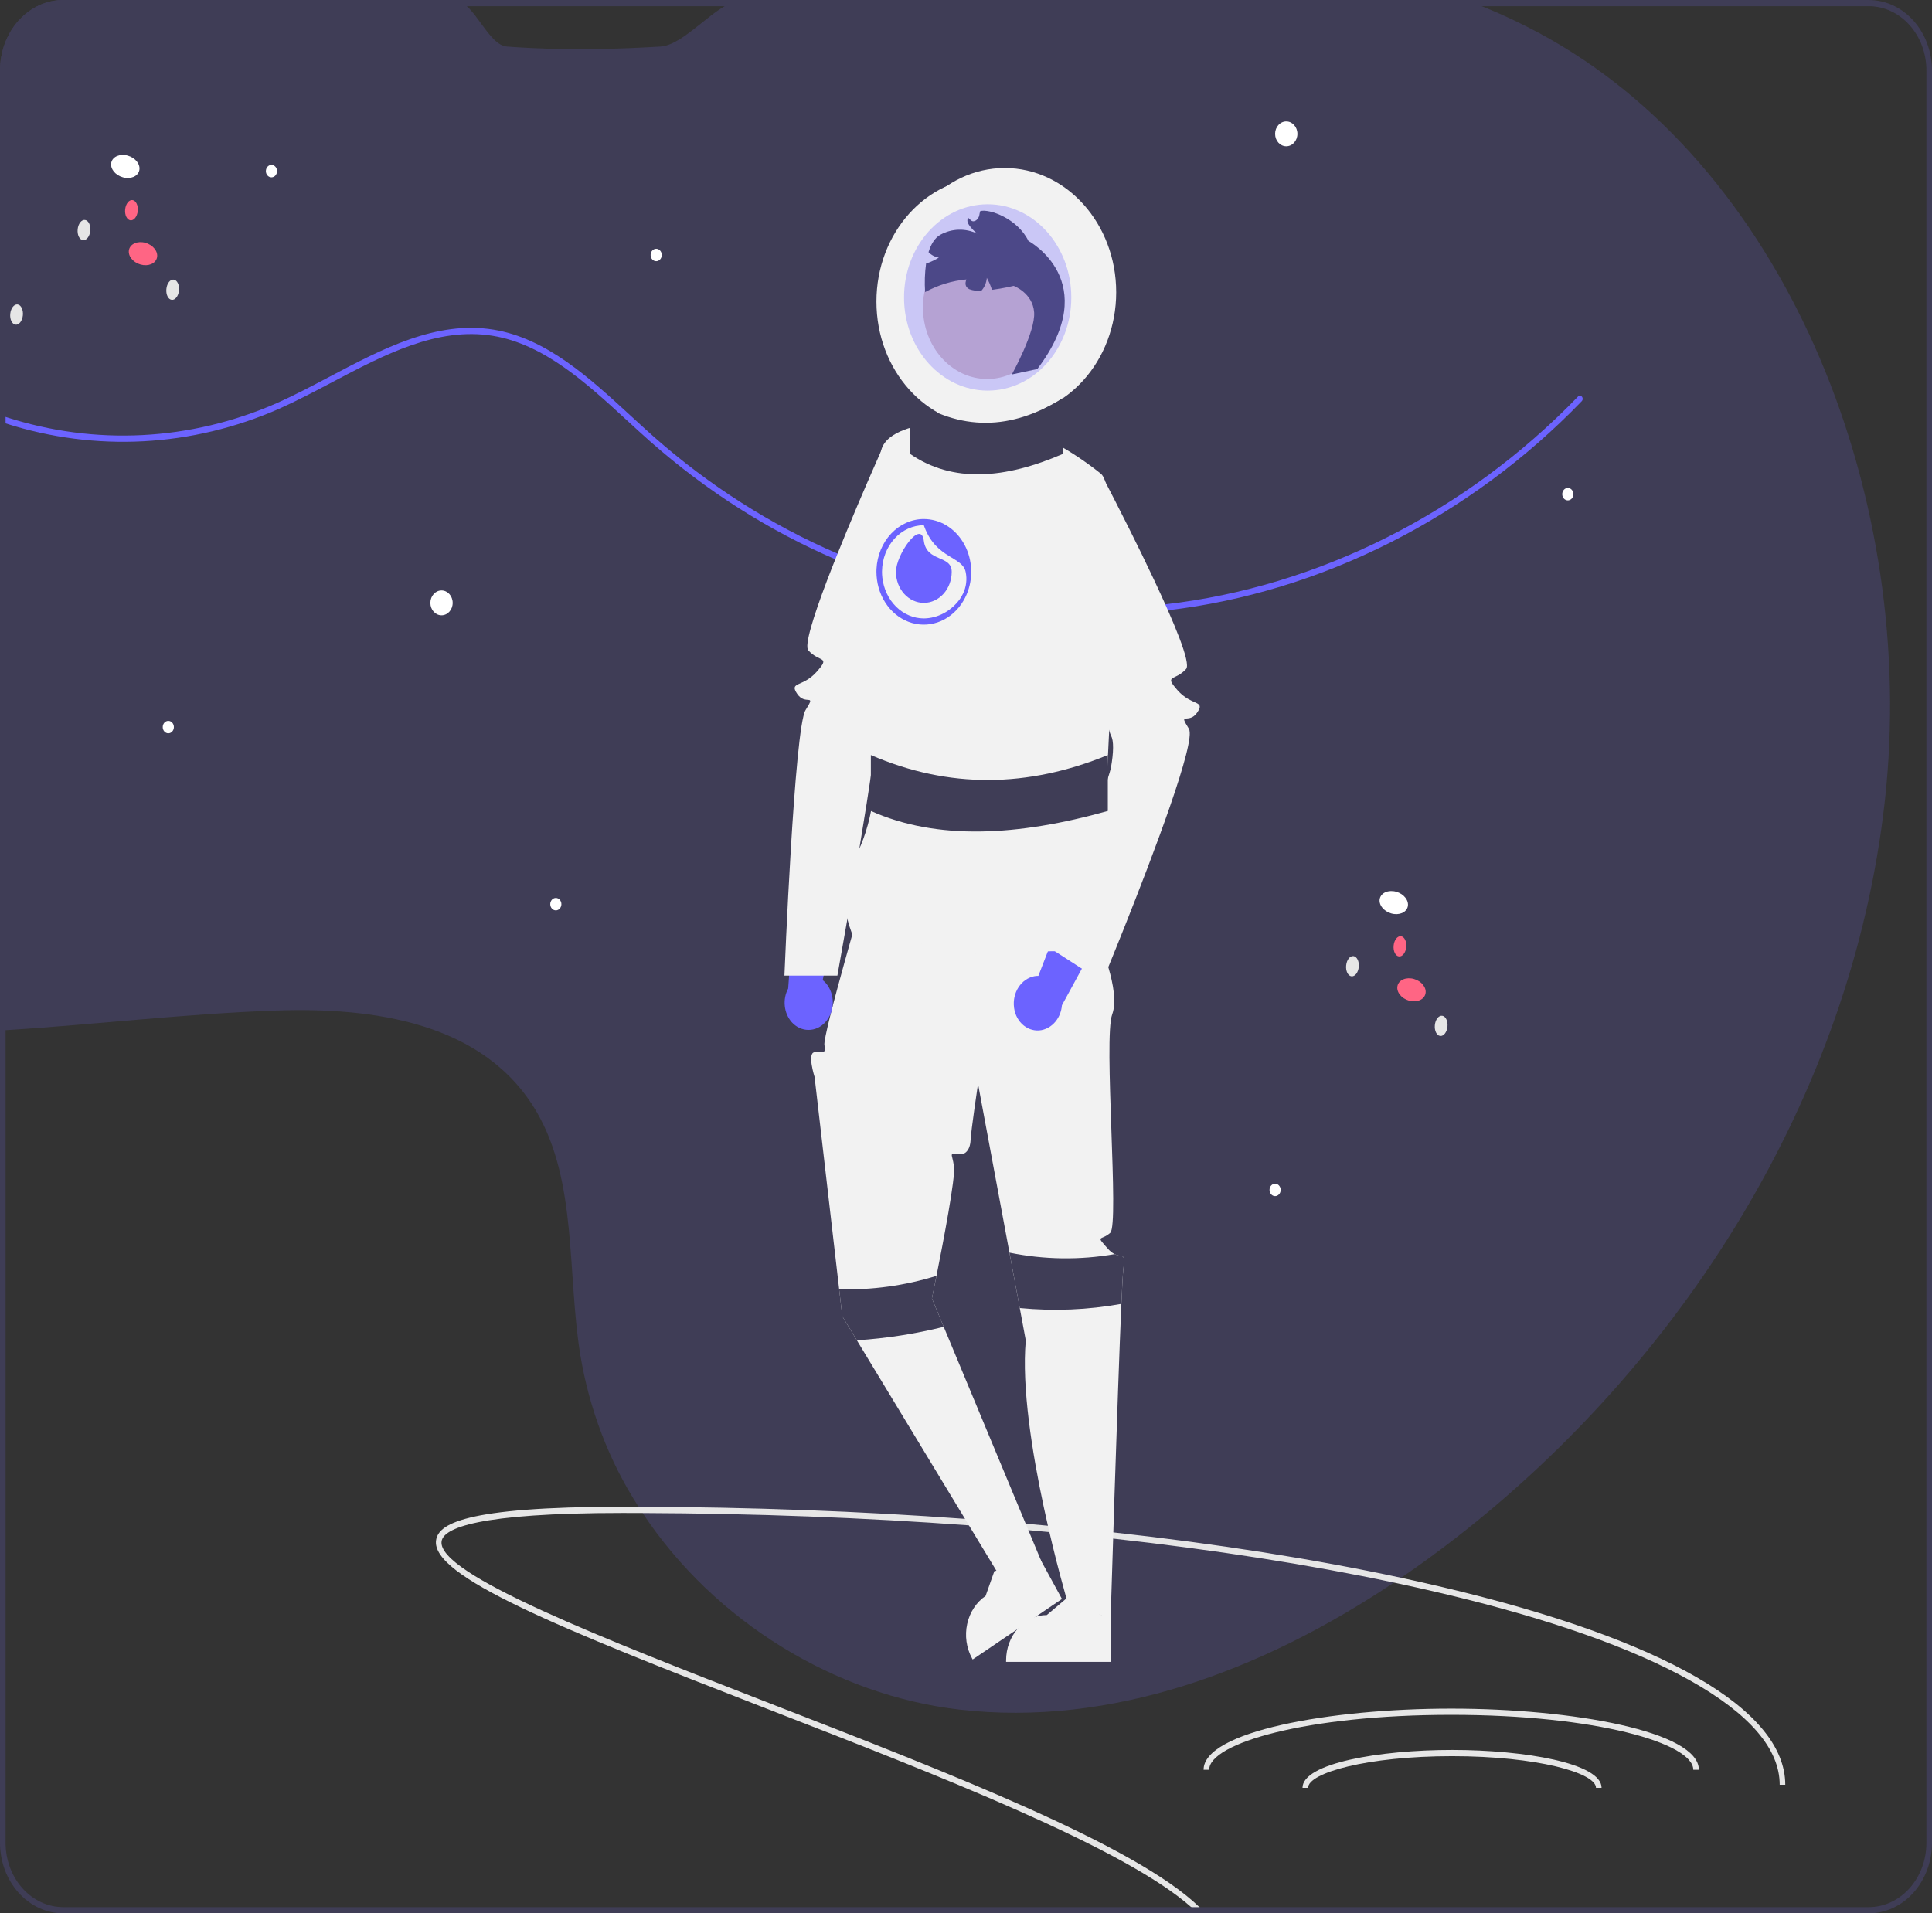 <svg width="530" height="525" viewBox="0 0 530 525" fill="none" xmlns="http://www.w3.org/2000/svg">
<rect x="0" y="0" width="530" height="525" fill="#333333" stroke="none"/>
<g clip-path="url(#clip0_120_80)">
<path d="M517.075 219.673C507.974 301.764 460.419 374.54 399.542 421.858C394.601 425.702 389.539 429.389 384.353 432.92C383.703 433.364 383.053 433.807 382.403 434.241C346.228 458.429 304.784 473.923 263.149 469.091C229.323 465.17 196.108 445.116 176.284 415.159C175.91 414.597 175.535 414.017 175.175 413.446C167.1 400.965 161.624 386.634 159.145 371.497C155.581 349.091 158.35 324.315 147.276 305.199C132.913 280.398 102.153 276.358 75.684 277.287C50.943 278.148 26.24 281.131 1.53 282.682C1.025 282.716 0.512 282.741 0 282.776V19.338C0.006 14.211 1.836 9.296 5.089 5.671C8.342 2.046 12.752 0.006 17.353 0H124.982C130.19 0.759 133.877 12.401 139.07 12.784C141.318 12.954 143.564 13.091 145.807 13.193C157.608 13.739 169.394 13.508 181.164 12.784C188.039 12.367 196.444 0.699 203.312 0H402.051C403.534 0.545 405.003 1.116 406.471 1.705C412.798 4.245 418.979 7.217 424.979 10.602C491.179 48.008 526.176 137.582 517.075 219.673Z" fill="#3F3D56"/>
<path d="M433.935 110.063C403.121 142.023 362.304 162.528 320.378 167.446C316.264 167.932 312.139 168.264 308.004 168.443C307.086 168.486 306.169 168.511 305.243 168.537C303.744 168.58 302.238 168.597 300.739 168.597C298.941 168.597 297.144 168.568 295.347 168.511C284.943 168.173 274.581 166.911 264.358 164.736C263.983 164.651 263.616 164.574 263.241 164.489C261.627 164.139 260.019 163.764 258.415 163.364C255.341 162.605 252.282 161.764 249.238 160.841C248.251 160.543 247.265 160.236 246.278 159.912C244.863 159.46 243.456 158.983 242.049 158.497C241.521 158.31 240.993 158.131 240.465 157.935C239.93 157.747 239.395 157.551 238.859 157.347C235.594 156.153 232.356 154.858 229.147 153.46C210.868 145.591 193.756 134.699 178.387 121.151C176.261 119.267 174.105 117.29 172.024 115.372C160.843 105.094 149.28 94.466 135.184 92.148C119.965 89.651 105.342 97.372 91.209 104.838C86.414 107.369 81.458 109.986 76.556 112.176C52.625 122.681 26.251 124.086 1.53 116.173C1.017 116.02 0.505 115.849 0 115.679V113.898C0.505 114.068 1.017 114.239 1.53 114.401C26.044 122.353 52.233 121.013 75.99 110.591C80.846 108.426 85.787 105.818 90.559 103.295C104.899 95.719 119.728 87.886 135.406 90.46C149.922 92.847 161.654 103.628 172.996 114.06C175.076 115.969 177.225 117.946 179.336 119.821C194.602 133.282 211.604 144.1 229.766 151.909H229.774C232.848 153.239 235.961 154.491 239.089 155.651C239.54 155.812 239.991 155.974 240.443 156.145C240.947 156.324 241.46 156.503 241.965 156.682C243.257 157.142 244.552 157.58 245.85 157.994C247.119 158.42 248.396 158.824 249.681 159.205H249.689C252.978 160.202 256.287 161.102 259.616 161.906C261.123 162.281 262.629 162.622 264.151 162.946C264.48 163.023 264.816 163.091 265.153 163.159C274.961 165.222 284.897 166.436 294.873 166.79H294.88C298.345 166.909 301.804 166.923 305.259 166.832C306.161 166.807 307.056 166.773 307.951 166.739C311.859 166.568 315.762 166.261 319.66 165.818H319.667C361.463 161.054 402.181 140.668 432.895 108.81C433.044 108.657 433.241 108.577 433.444 108.586C433.646 108.595 433.837 108.693 433.974 108.859C434.112 109.025 434.185 109.244 434.178 109.47C434.17 109.695 434.083 109.909 433.935 110.063H433.935Z" fill="#6C63FF"/>
<path d="M0.237 77.506C0.19 77.724 0.11 77.931 0 78.119V75.742C0.279 76.274 0.364 76.906 0.237 77.506Z" fill="#FF6584"/>
<path d="M6.272 86.533C6.425 85.002 5.775 83.665 4.82 83.546C3.865 83.427 2.966 84.572 2.812 86.102C2.659 87.633 3.309 88.97 4.264 89.089C5.22 89.208 6.118 88.063 6.272 86.533Z" fill="#E6E6E6"/>
<path d="M8.4 104.608C8.554 103.077 7.904 101.74 6.948 101.621C5.993 101.502 5.094 102.647 4.941 104.177C4.787 105.707 5.437 107.044 6.393 107.163C7.348 107.282 8.247 106.138 8.4 104.608Z" fill="#3F3D56"/>
<path d="M386.189 248.749C386.563 247.106 385.148 245.289 383.028 244.69C380.908 244.092 378.887 244.939 378.514 246.582C378.14 248.225 379.555 250.042 381.675 250.641C383.794 251.239 385.815 250.392 386.189 248.749Z" fill="white"/>
<path d="M360.306 248.563C360.68 246.92 359.264 245.103 357.145 244.504C355.025 243.906 353.004 244.753 352.63 246.396C352.257 248.039 353.672 249.856 355.792 250.455C357.911 251.053 359.932 250.206 360.306 248.563Z" fill="#3F3D56"/>
<path d="M391.046 272.68C391.42 271.037 390.005 269.219 387.885 268.621C385.766 268.022 383.745 268.869 383.371 270.512C382.997 272.155 384.413 273.973 386.532 274.571C388.652 275.17 390.673 274.323 391.046 272.68Z" fill="#FF6584"/>
<path d="M397.08 281.703C397.233 280.173 396.583 278.836 395.628 278.717C394.673 278.598 393.774 279.742 393.62 281.273C393.467 282.803 394.117 284.14 395.072 284.259C396.028 284.378 396.926 283.234 397.08 281.703Z" fill="#E6E6E6"/>
<path d="M399.208 299.778C399.362 298.248 398.712 296.911 397.756 296.792C396.801 296.673 395.902 297.817 395.749 299.347C395.595 300.878 396.245 302.215 397.201 302.334C398.156 302.453 399.055 301.309 399.208 299.778Z" fill="#3F3D56"/>
<path d="M372.746 265.333C372.9 263.802 372.25 262.465 371.294 262.346C370.339 262.227 369.44 263.372 369.287 264.902C369.133 266.432 369.783 267.77 370.739 267.888C371.694 268.007 372.593 266.863 372.746 265.333Z" fill="#E6E6E6"/>
<path d="M385.772 259.88C385.925 258.349 385.275 257.012 384.32 256.893C383.365 256.774 382.466 257.918 382.312 259.449C382.159 260.979 382.809 262.316 383.764 262.435C384.72 262.554 385.619 261.41 385.772 259.88Z" fill="#FF6584"/>
<path d="M369.725 245.147C369.878 243.616 369.228 242.279 368.273 242.16C367.318 242.041 366.419 243.186 366.265 244.716C366.112 246.246 366.762 247.584 367.717 247.703C368.673 247.821 369.571 246.677 369.725 245.147Z" fill="#3F3D56"/>
<path d="M38.209 46.761C38.583 45.117 37.168 43.3 35.048 42.702C32.929 42.103 30.908 42.95 30.534 44.593C30.16 46.236 31.576 48.053 33.695 48.652C35.815 49.251 37.836 48.404 38.209 46.761Z" fill="white"/>
<path d="M12.326 46.575C12.7 44.932 11.284 43.114 9.165 42.516C7.045 41.917 5.024 42.764 4.651 44.407C4.277 46.05 5.692 47.867 7.812 48.466C9.931 49.065 11.952 48.218 12.326 46.575Z" fill="#3F3D56"/>
<path d="M43.066 70.691C43.44 69.048 42.025 67.231 39.905 66.632C37.786 66.034 35.765 66.88 35.391 68.524C35.017 70.167 36.433 71.984 38.552 72.582C40.672 73.181 42.693 72.334 43.066 70.691Z" fill="#FF6584"/>
<path d="M49.1 79.715C49.254 78.184 48.604 76.847 47.648 76.728C46.693 76.609 45.794 77.754 45.641 79.284C45.487 80.814 46.137 82.151 47.093 82.27C48.048 82.389 48.947 81.245 49.1 79.715Z" fill="#E6E6E6"/>
<path d="M51.228 97.79C51.382 96.259 50.732 94.922 49.776 94.803C48.821 94.684 47.922 95.828 47.769 97.359C47.615 98.889 48.266 100.226 49.221 100.345C50.176 100.464 51.075 99.32 51.228 97.79Z" fill="#3F3D56"/>
<path d="M24.767 63.344C24.92 61.814 24.27 60.477 23.314 60.358C22.359 60.239 21.46 61.383 21.307 62.913C21.153 64.444 21.803 65.781 22.759 65.9C23.714 66.019 24.613 64.875 24.767 63.344Z" fill="#E6E6E6"/>
<path d="M37.792 57.891C37.946 56.361 37.296 55.023 36.34 54.904C35.385 54.786 34.486 55.93 34.333 57.46C34.179 58.991 34.829 60.328 35.785 60.447C36.74 60.566 37.639 59.421 37.792 57.891Z" fill="#FF6584"/>
<path d="M21.745 43.158C21.899 41.628 21.248 40.291 20.293 40.172C19.338 40.053 18.439 41.197 18.285 42.727C18.132 44.258 18.782 45.595 19.738 45.714C20.693 45.833 21.592 44.689 21.745 43.158Z" fill="#3F3D56"/>
<path d="M121.122 168.831C122.812 168.831 124.181 167.305 124.181 165.422C124.181 163.539 122.812 162.013 121.122 162.013C119.433 162.013 118.063 163.539 118.063 165.422C118.063 167.305 119.433 168.831 121.122 168.831Z" fill="white"/>
<path d="M46.173 201.218C47.017 201.218 47.702 200.454 47.702 199.513C47.702 198.572 47.017 197.808 46.173 197.808C45.328 197.808 44.643 198.572 44.643 199.513C44.643 200.454 45.328 201.218 46.173 201.218Z" fill="white"/>
<path d="M349.795 328.206C350.639 328.206 351.324 327.443 351.324 326.502C351.324 325.56 350.639 324.797 349.795 324.797C348.95 324.797 348.265 325.56 348.265 326.502C348.265 327.443 348.95 328.206 349.795 328.206Z" fill="white"/>
<path d="M152.478 249.797C153.323 249.797 154.008 249.034 154.008 248.093C154.008 247.151 153.323 246.388 152.478 246.388C151.634 246.388 150.949 247.151 150.949 248.093C150.949 249.034 151.634 249.797 152.478 249.797Z" fill="white"/>
<path d="M180.011 71.672C180.856 71.672 181.541 70.909 181.541 69.968C181.541 69.026 180.856 68.263 180.011 68.263C179.166 68.263 178.481 69.026 178.481 69.968C178.481 70.909 179.166 71.672 180.011 71.672Z" fill="white"/>
<path d="M430.098 137.297C430.942 137.297 431.627 136.534 431.627 135.593C431.627 134.651 430.942 133.888 430.098 133.888C429.253 133.888 428.568 134.651 428.568 135.593C428.568 136.534 429.253 137.297 430.098 137.297Z" fill="white"/>
<path d="M74.47 48.661C75.315 48.661 75.999 47.898 75.999 46.956C75.999 46.015 75.315 45.252 74.47 45.252C73.625 45.252 72.94 46.015 72.94 46.956C72.94 47.898 73.625 48.661 74.47 48.661Z" fill="white"/>
<path d="M352.854 40.138C354.543 40.138 355.913 38.612 355.913 36.729C355.913 34.846 354.543 33.32 352.854 33.32C351.164 33.32 349.794 34.846 349.794 36.729C349.794 38.612 351.164 40.138 352.854 40.138Z" fill="white"/>
<path d="M489.749 489.716H488.22C488.22 479.881 479.952 470.259 463.639 461.114C447.678 452.165 424.795 444.119 395.642 437.207C391.328 436.185 386.915 435.196 382.403 434.242C359.062 429.298 333.128 425.25 305.35 422.173C299.607 421.534 293.782 420.94 287.875 420.392C285.963 420.205 284.036 420.034 282.101 419.855C276.724 419.386 271.292 418.949 265.803 418.543C237.154 416.429 207.075 415.278 176.284 415.159C174.472 415.142 172.652 415.142 170.831 415.142C130.733 415.142 121.678 419.361 121.143 422.906C119.774 431.872 166.151 449.881 210.998 467.31C260.641 486.588 311.66 506.412 329.036 523.295C329.625 523.866 330.175 524.438 330.688 525H328.585C328.026 524.438 327.422 523.866 326.78 523.295C308.432 506.966 256.97 486.972 210.493 468.912C153.18 446.651 118.13 432.503 119.629 422.616C120.279 418.338 126.688 413.438 170.831 413.438C172.277 413.438 173.73 413.438 175.175 413.446C205.958 413.54 236.037 414.665 264.717 416.761C270.323 417.162 275.873 417.605 281.367 418.091C283.409 418.27 285.443 418.449 287.47 418.645C293.527 419.207 299.505 419.815 305.404 420.469C333.915 423.622 360.507 427.798 384.353 432.92C388.3 433.773 392.169 434.648 395.963 435.545C456.442 449.881 489.749 469.116 489.749 489.716Z" fill="#E6E6E6"/>
<path d="M466.043 485.607H464.513C464.513 478.329 437.831 470.536 398.11 470.536C358.39 470.536 331.708 478.329 331.708 485.607H330.178C330.178 475.106 364.718 468.831 398.11 468.831C431.503 468.831 466.043 475.106 466.043 485.607Z" fill="#E6E6E6"/>
<path d="M439.354 490.564H437.824C437.824 486.453 421.606 481.873 398.333 481.873C375.06 481.873 358.842 486.453 358.842 490.564H357.312C357.312 483.812 378.447 480.168 398.333 480.168C418.219 480.168 439.354 483.812 439.354 490.564Z" fill="#E6E6E6"/>
<path d="M275.61 114.286C292.505 114.286 306.201 99.023 306.201 80.195C306.201 61.367 292.505 46.104 275.61 46.104C258.714 46.104 245.018 61.367 245.018 80.195C245.018 99.023 258.714 114.286 275.61 114.286Z" fill="#F2F2F2"/>
<path d="M271.021 116.843C287.916 116.843 301.613 101.58 301.613 82.752C301.613 63.924 287.916 48.661 271.021 48.661C254.126 48.661 240.429 63.924 240.429 82.752C240.429 101.58 254.126 116.843 271.021 116.843Z" fill="#F2F2F2"/>
<path d="M304.671 456L275.998 455.999V455.595C275.998 452.297 277.174 449.133 279.267 446.801C281.36 444.469 284.198 443.158 287.158 443.158H287.159L292.397 438.73L302.169 443.159L304.672 443.159L304.671 456Z" fill="#F2F2F2"/>
<path d="M291.323 438.742L266.825 455.347L266.637 455.002C265.099 452.183 264.628 448.8 265.329 445.595C266.029 442.39 267.843 439.627 270.372 437.913L270.373 437.912L272.782 431.096L283.197 429.22L285.335 427.771L291.323 438.742Z" fill="#F2F2F2"/>
<path d="M308.167 348.209C308.037 349.232 307.846 352.709 307.624 357.772C306.546 382.317 304.672 444.115 304.672 444.115L292.993 440.067C292.993 440.067 279.105 393.38 281.399 367.811L279.747 358.914L276.918 343.709V343.701L268.298 297.397C268.298 297.397 266.409 309.942 266.256 312.882C266.103 315.823 264.574 316.675 263.809 316.675C259.977 316.675 261.155 315.917 261.714 320.135C262.119 323.169 258.8 340.564 256.903 350.076C256.169 353.774 255.649 356.28 255.649 356.28L258.891 364.07L285.774 428.672L275.61 434.74L235.061 367.769L231.061 361.164L230.204 353.757L223.459 295.488C223.459 295.488 221.356 288.899 223.459 288.729C225.57 288.55 226.763 289.291 226.166 286.794C225.57 284.289 237.806 242.527 237.806 242.527L301.284 257.868C301.284 257.868 307.54 271.726 305.108 278.323C302.668 284.919 307.104 336.005 304.572 338.272C302.049 340.539 300.42 338.723 303.907 342.618C304.441 343.239 305.07 343.747 305.765 344.118C307.922 345.209 308.779 343.436 308.167 348.209Z" fill="#F2F2F2"/>
<path d="M270.822 103.991C280.56 103.991 288.455 95.193 288.455 84.341C288.455 73.489 280.56 64.691 270.822 64.691C261.084 64.691 253.189 73.489 253.189 84.341C253.189 95.193 261.084 103.991 270.822 103.991Z" fill="#A0616A" fill-opacity="0.37"/>
<path d="M284.563 101.264L277.573 102.755C277.573 102.755 284.074 91.062 283.691 85.71C283.309 80.358 278.078 78.44 278.078 78.44C278.078 78.44 275.179 79.139 272.128 79.531C271.762 78.384 271.288 77.284 270.713 76.25C270.599 77.585 270.069 78.834 269.214 79.778C268.095 79.885 266.969 79.74 265.902 79.352C264.694 78.738 264.717 77.673 265.114 76.676C261.176 77.038 257.332 78.214 253.78 80.144C253.604 77.528 253.694 74.898 254.048 72.304C254.216 72.252 254.384 72.193 254.553 72.133C255.595 71.766 256.6 71.277 257.551 70.676C256.493 70.519 255.504 70.001 254.721 69.193C255.363 67.096 256.388 65.281 258.002 64.394C259.559 63.546 261.261 63.08 262.994 63.029C264.726 62.977 266.448 63.341 268.044 64.096C268.044 64.096 264.304 61.054 265.68 59.809C265.772 59.911 265.864 60.005 265.963 60.099C266.093 60.218 266.239 60.346 266.376 60.465C267.225 61.233 268.495 60.15 268.663 58.991C268.681 58.845 268.707 58.7 268.74 58.556C268.762 58.437 268.793 58.318 268.824 58.207C268.85 58.109 268.88 58.012 268.915 57.917C271.462 57.235 279.164 60.005 282.123 66.108C282.123 66.108 302.811 77.187 284.563 101.264Z" fill="#3F3D56"/>
<path d="M278.176 276.457C277.921 274.494 278.363 272.498 279.409 270.893C280.454 269.288 282.021 268.201 283.774 267.863C284.132 267.801 284.493 267.772 284.855 267.776L303.292 220.064L315.94 230.646L291.315 275.845C291.183 277.516 290.559 279.091 289.54 280.324C288.521 281.558 287.164 282.381 285.681 282.665C284.836 282.818 283.972 282.784 283.139 282.564C282.305 282.345 281.519 281.944 280.824 281.386C280.13 280.828 279.541 280.123 279.091 279.311C278.641 278.499 278.339 277.597 278.202 276.655C278.192 276.589 278.184 276.523 278.176 276.457Z" fill="#6C63FF"/>
<path d="M226.529 280.346C227.769 278.924 228.463 277.019 228.462 275.035C228.461 273.052 227.766 271.147 226.524 269.726C226.268 269.442 225.991 269.182 225.696 268.948L235.909 218.263L220.096 218.553L216.215 271.254C215.441 272.692 215.117 274.375 215.292 276.041C215.466 277.706 216.131 279.261 217.182 280.461C217.786 281.138 218.503 281.675 219.294 282.042C220.084 282.41 220.931 282.601 221.788 282.603C222.644 282.606 223.492 282.42 224.284 282.058C225.076 281.695 225.796 281.162 226.403 280.489C226.446 280.442 226.487 280.394 226.529 280.346Z" fill="#6C63FF"/>
<path d="M328.434 195.499C326.14 198.908 323.08 195.064 326.14 199.973C328.243 203.348 316.19 234.985 308.473 254.365C304.985 263.135 302.377 269.399 302.377 269.399L289.368 261.004L287.846 260.024C287.846 260.024 299.777 226.564 303.616 214.539C304.251 212.544 304.672 211.138 304.771 210.576C305.49 206.578 305.582 203.152 304.771 201.882C304.58 201.409 304.416 200.922 304.282 200.425C302.745 195.405 298.064 178.453 293.682 162.422C292.405 157.718 291.143 153.098 289.996 148.88C287.051 138.047 284.841 129.874 284.841 129.874L302.431 130.726C302.431 130.726 302.722 131.272 303.234 132.26C304.458 134.612 306.966 139.462 309.872 145.291C311.968 149.485 314.278 154.198 316.457 158.834C322.01 170.63 326.79 181.99 325.375 183.567C322.316 186.976 319.188 185.041 323.042 189.414C326.904 193.794 330.728 192.09 328.434 195.499Z" fill="#F2F2F2"/>
<path d="M307.4 240.823C302.811 235.761 303.66 212.69 303.66 212.69C303.66 212.69 308.226 135.218 302.046 130.028C297.773 126.591 293.227 123.599 288.463 121.088C288.188 120.951 288.043 120.875 288.043 120.875L284.097 108.474L259.784 107.068L255.539 116.255C255.539 116.255 254.874 116.306 253.834 116.468C249.949 117.065 240.817 119.179 241.628 125.767C242.653 134.119 235.418 185.417 233.215 187.983C231.012 190.548 231.594 199.923 237.039 205.88C242.484 211.838 238.569 228.039 234.745 234.858C232.45 239.031 231.39 243.902 231.716 248.784C231.716 248.784 234.745 267.244 242.392 261.278C245.306 259.002 249.444 258.713 254.423 259.13C254.471 259.134 254.524 259.141 254.573 259.145L254.423 259.983C261.336 260.554 269.879 262.488 279.018 262.377L278.748 261.521C278.839 261.521 278.927 261.526 279.018 261.525C280.563 261.508 282.116 261.431 283.691 261.278C297.32 259.957 303.339 264.133 305.105 259.573C306.872 255.014 311.988 245.886 307.4 240.823Z" fill="#F2F2F2"/>
<path opacity="0.3" d="M270.944 107.186C283.615 107.186 293.887 95.739 293.887 81.618C293.887 67.497 283.615 56.05 270.944 56.05C258.272 56.05 248 67.497 248 81.618C248 95.739 258.272 107.186 270.944 107.186Z" fill="#6C63FF"/>
<path d="M259.985 121.351C259.985 121.351 256.498 134.255 252.437 149.144C251.159 153.831 249.821 158.715 248.521 163.462C244.276 178.897 240.406 192.806 240.047 193.36C239.236 194.63 239.336 198.056 240.047 202.053C240.192 202.854 239.864 205.973 239.244 210.448C238.433 216.32 237.126 224.519 235.734 232.888C234.625 239.578 233.462 246.371 232.46 252.158C230.893 261.141 229.722 267.695 229.722 267.695H215.191C215.191 267.695 217.922 199.76 220.981 194.86C224.04 189.951 220.981 193.794 218.686 190.385C216.392 186.976 220.216 188.681 224.071 184.3C227.925 179.928 224.805 181.863 221.746 178.453C220.614 177.192 223.145 169.155 226.786 159.533C228.483 155.067 230.418 150.252 232.33 145.615C236.284 136.044 240.162 127.24 241.699 123.763C241.699 123.755 241.707 123.746 241.707 123.738L242.395 122.204L259.985 121.351Z" fill="#F2F2F2"/>
<path d="M291.67 124.513C275.702 131.425 261.346 132.616 249.607 124.513V109.172C263.432 118.416 277.458 118.163 291.67 109.172V124.513Z" fill="#3F3D56"/>
<path d="M303.907 222.524C279.229 229.436 257.041 230.628 238.9 222.524V207.183C260.266 216.428 281.943 216.175 303.907 207.183V222.524Z" fill="#3F3D56"/>
<path d="M308.167 348.209C308.037 349.232 307.846 352.709 307.624 357.771C298.41 359.435 289.046 359.819 279.747 358.914L276.918 343.709C286.445 345.648 296.197 345.786 305.765 344.118C307.922 345.209 308.779 343.436 308.167 348.209Z" fill="#3F3D56"/>
<path d="M258.891 364.07C251.05 366.014 243.081 367.251 235.061 367.769L231.061 361.164L230.204 353.757C239.219 354.016 248.217 352.775 256.903 350.075C256.169 353.774 255.649 356.28 255.649 356.28L258.891 364.07Z" fill="#3F3D56"/>
<path d="M261.079 156.899C261.079 159.16 260.273 161.328 258.839 162.926C257.404 164.524 255.459 165.422 253.431 165.422C251.403 165.422 249.457 164.524 248.023 162.926C246.589 161.328 245.783 159.16 245.783 156.899C245.783 152.192 252.666 142.411 253.431 148.377C254.196 154.343 261.079 152.192 261.079 156.899Z" fill="#6C63FF"/>
<path d="M254.262 142.449C253.987 142.423 253.712 142.415 253.429 142.415C250.099 142.419 246.898 143.845 244.483 146.399C242.067 148.952 240.622 152.44 240.443 156.145C240.435 156.392 240.427 156.648 240.427 156.903C240.427 157.253 240.435 157.594 240.466 157.935C240.658 160.969 241.703 163.858 243.452 166.193C245.201 168.527 247.565 170.189 250.21 170.942C252.854 171.694 255.644 171.5 258.183 170.386C260.723 169.272 262.883 167.295 264.358 164.736C264.654 164.231 264.92 163.704 265.153 163.159C266.072 161.022 266.507 158.666 266.419 156.298C266.331 153.931 265.722 151.623 264.647 149.578C263.572 147.534 262.063 145.814 260.252 144.571C258.441 143.328 256.385 142.599 254.262 142.449ZM263.241 164.489C262.041 166.096 260.543 167.394 258.848 168.291C257.154 169.189 255.305 169.666 253.429 169.688C250.635 169.683 247.939 168.544 245.844 166.485C243.75 164.425 242.4 161.585 242.049 158.497C241.987 157.969 241.956 157.436 241.957 156.903C241.956 156.829 241.958 156.755 241.965 156.682C242.017 153.331 243.248 150.138 245.392 147.788C247.536 145.439 250.422 144.121 253.429 144.119C253.498 144.324 253.566 144.52 253.643 144.707C256.909 153.315 263.99 152.668 264.901 156.903C265.341 158.951 265.073 161.108 264.151 162.946C263.892 163.491 263.587 164.007 263.241 164.489Z" fill="#6C63FF"/>
<path d="M512.647 0H17.353C12.752 0.006 8.342 2.046 5.089 5.671C1.836 9.296 0.006 14.211 0 19.338V505.662C0.006 510.789 1.836 515.704 5.089 519.329C8.342 522.954 12.752 524.994 17.353 525H512.647C517.248 524.994 521.658 522.954 524.911 519.329C528.164 515.704 529.994 510.789 530 505.662V19.338C529.994 14.211 528.164 9.296 524.911 5.671C521.658 2.046 517.248 0.006 512.647 0ZM528.47 505.662C528.466 510.337 526.798 514.819 523.831 518.125C520.864 521.431 516.842 523.291 512.647 523.295H17.353C13.158 523.291 9.136 521.431 6.169 518.125C3.202 514.819 1.534 510.337 1.53 505.662V19.338C1.534 14.663 3.202 10.181 6.169 6.875C9.136 3.569 13.158 1.709 17.353 1.705H512.647C516.842 1.709 520.865 3.569 523.831 6.875C526.798 10.181 528.466 14.663 528.47 19.338V505.662Z" fill="#3F3D56"/>
</g>
<defs>
<clipPath id="clip0_120_80">
<rect width="530" height="525" fill="white"/>
</clipPath>
</defs>
</svg>
